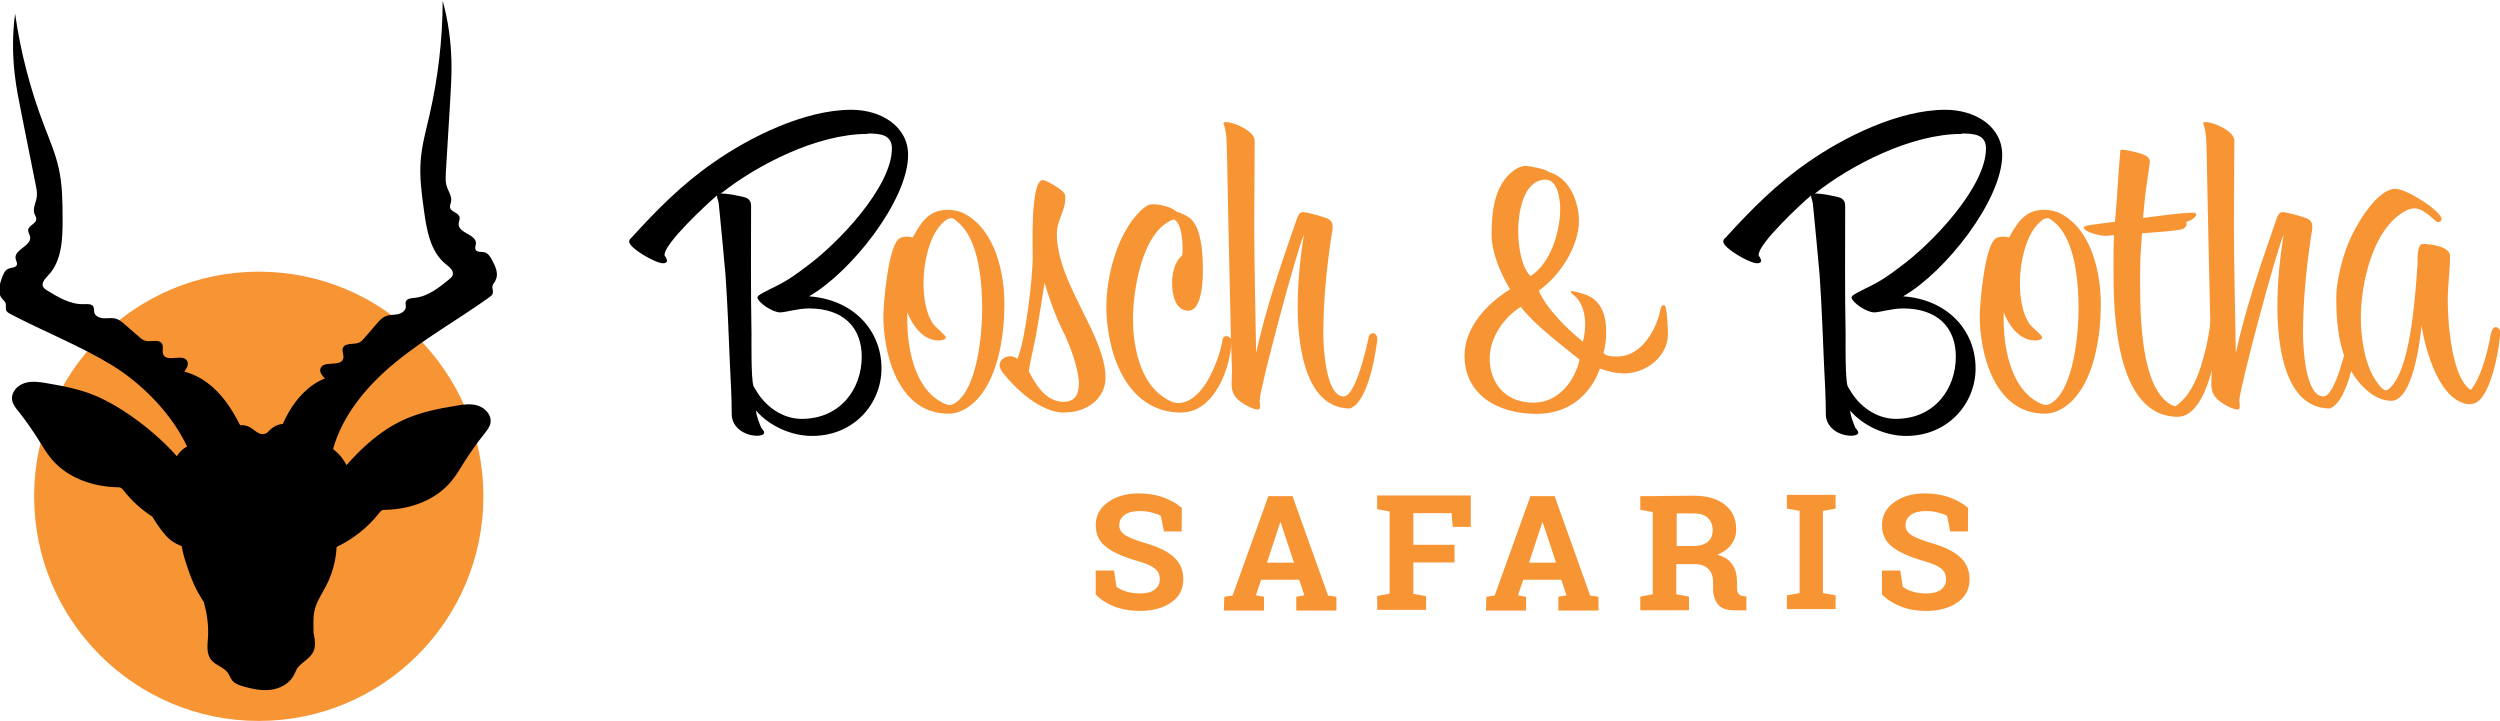 <?xml version="1.0" encoding="UTF-8"?>
<!-- Created with Inkscape (http://www.inkscape.org/) -->
<svg width="1303" height="376" version="1.1" viewBox="0 0 344.75 99.483" xmlns="http://www.w3.org/2000/svg">
 <defs>
  <clipPath id="clipPath16657-2">
   <path d="m297.75 100.66h35v20h-35z" stroke-width=".353"/>
  </clipPath>
  <clipPath id="clipPath17482-6">
   <path d="m297.75 100.66h35v20h-35z" stroke-width=".353"/>
  </clipPath>
  <clipPath id="clipPath17497-4">
   <path d="m297.75 100.66h35v20h-35z" stroke-width=".353"/>
  </clipPath>
  <clipPath id="clipPath16867-0">
   <path d="m297.75 100.66h35v20h-35z" stroke-width=".353"/>
  </clipPath>
  <clipPath id="clipPath17437-5">
   <path d="m297.75 100.66h35v20h-35z" stroke-width=".353"/>
  </clipPath>
  <clipPath id="clipPath17512-4">
   <path d="m297.75 100.66h35v20h-35z" stroke-width=".353"/>
  </clipPath>
  <clipPath id="clipPath17452-5">
   <path d="m297.75 100.66h35v20h-35z" stroke-width=".353"/>
  </clipPath>
  <clipPath id="clipPath16837-1">
   <path d="m297.75 100.66h35v20h-35z" stroke-width=".353"/>
  </clipPath>
  <clipPath id="clipPath17467-2">
   <path d="m297.75 100.66h35v20h-35z" stroke-width=".353"/>
  </clipPath>
  <clipPath id="clipPath17677-9">
   <path d="m297.75 100.66h35v20h-35z" stroke-width=".353"/>
  </clipPath>
  <clipPath id="clipPath17542-2">
   <path d="m297.75 100.66h35v20h-35z" stroke-width=".353"/>
  </clipPath>
  <clipPath id="clipPath17617-0">
   <path d="m297.75 100.66h35v20h-35z" stroke-width=".353"/>
  </clipPath>
  <clipPath id="clipPath17527-2">
   <path d="m297.75 100.66h35v20h-35z" stroke-width=".353"/>
  </clipPath>
  <clipPath id="clipPath17602-8">
   <path d="m297.75 100.66h35v20h-35z" stroke-width=".353"/>
  </clipPath>
  <clipPath id="clipPath17632-4">
   <path d="m297.75 100.66h35v20h-35z" stroke-width=".353"/>
  </clipPath>
  <clipPath id="clipPath17557-0">
   <path d="m297.75 100.66h35v20h-35z" stroke-width=".353"/>
  </clipPath>
  <clipPath id="clipPath17662-9">
   <path d="m297.75 100.66h35v20h-35z" stroke-width=".353"/>
  </clipPath>
  <clipPath id="clipPath17647-1">
   <path d="m297.75 100.66h35v20h-35z" stroke-width=".353"/>
  </clipPath>
  <clipPath id="clipPath17572-5">
   <path d="m297.75 100.66h35v20h-35z" stroke-width=".353"/>
  </clipPath>
  <clipPath id="clipPath17587-1">
   <path d="m297.75 100.66h35v20h-35z" stroke-width=".353"/>
  </clipPath>
 </defs>
 <g transform="translate(980.88 404.96)">
  <g transform="matrix(1.082 0 0 1.082 -407.52 -281.35)">
   <path transform="matrix(26.51 0 0 26.51 -8959.8 -3093.6)" d="m322.16 113.03c-0.243 0-0.532 0.149-0.707 0.288 0.013-6e-3 0.115 0.013 0.128 0.021 0.015 0.01 0.019 0.021 0.019 0.037 0 0.205-2e-3 0.406 2e-3 0.611 0 0.048-2e-3 0.215 9e-3 0.253 2e-3 8e-3 9e-3 0.015 0.013 0.023 0.041 0.072 0.123 0.137 0.219 0.137 0.187 0 0.289-0.145 0.289-0.299 0-0.143-0.091-0.232-0.254-0.232-0.054 0-0.111 0.019-0.139 0.019-0.033 0-0.102-0.043-0.109-0.072l5e-3 -8e-3c0.021-0.017 0.091-0.047 0.119-0.064 0.037-0.021 0.072-0.046 0.106-0.072 0.156-0.112 0.417-0.387 0.417-0.572 0-0.066-0.054-0.072-0.117-0.072m-0.28 0.783c0.21 0.015 0.347 0.162 0.347 0.346 0 0.17-0.132 0.325-0.334 0.325-0.102 0-0.208-0.05-0.269-0.122 2e-3 0.027 0.013 0.054 0.024 0.081 4e-3 6e-3 0.015 0.017 0.015 0.025 0 0.012-0.022 0.015-0.033 0.015-0.065 0-0.123-0.043-0.123-0.103 0-0.083-5e-3 -0.164-9e-3 -0.247-6e-3 -0.141-0.011-0.282-0.021-0.424-9e-3 -0.098-0.018-0.199-0.028-0.298l-5e-3 -0.048c-2e-3 -0.012-8e-3 -0.023-8e-3 -0.035-0.05 0.042-0.254 0.232-0.252 0.286v2e-3l2e-3 4e-3 2e-3 2e-3c2e-3 4e-3 8e-3 0.015 8e-3 0.019 0 0.01-0.011 0.013-0.019 0.013-0.037 0-0.163-0.073-0.163-0.104 0-8e-3 4e-3 -0.013 0.011-0.019 0.12-0.132 0.243-0.257 0.395-0.362 0.171-0.12 0.436-0.253 0.662-0.253 0.145 0 0.273 0.081 0.273 0.217 0 0.217-0.273 0.563-0.475 0.679" clip-path="url(#clipPath16657-2)"/>
   <g fill="#f79434">
    <path transform="matrix(26.51 0 0 26.51 -8959.8 -3093.6)" d="m322.59 113.45c-6e-3 -4e-3 -0.017-0.015-0.026-0.015-0.013 0-0.024 6e-3 -0.033 0.014-0.076 0.06-0.102 0.208-0.102 0.296 0 0.066 9e-3 0.145 0.048 0.201 0.011 0.014 0.059 0.052 0.059 0.062 0 0.013-0.024 0.015-0.035 0.015-0.078 0-0.128-0.079-0.15-0.135v0.023c-2e-3 0.131 0.028 0.338 0.167 0.41 0.011 6e-3 0.024 0.012 0.037 0.012 0.011 0 0.021-6e-3 0.03-0.012 0.104-0.072 0.126-0.335 0.126-0.445 0-0.118-0.011-0.34-0.121-0.425m0.106 0.845c-0.035 0.041-0.087 0.079-0.147 0.079-0.247 0-0.313-0.298-0.313-0.468 0-0.062 0.024-0.344 0.078-0.375 0.013-8e-3 0.026-8e-3 0.039-8e-3 8e-3 0 0.015 2e-3 0.024 4e-3 0.037-0.066 0.074-0.133 0.167-0.133 0.028 0 0.059 6e-3 0.083 0.019 0.15 0.081 0.191 0.29 0.191 0.435 0 0.139-0.026 0.334-0.122 0.447" clip-path="url(#clipPath17482-6)"/>
    <path transform="matrix(26.51 0 0 26.51 -8959.8 -3093.6)" d="m323.1 113.98c-0.037-0.075-0.065-0.155-0.089-0.234-0.013 0.083-0.026 0.168-0.041 0.251-0.011 0.058-0.026 0.116-0.035 0.174 0.03 0.058 0.08 0.147 0.167 0.147 0.059 0 0.074-0.042 0.074-0.087 0-0.07-0.043-0.186-0.076-0.252m7e-3 0.391c-0.115 0-0.232-0.112-0.293-0.187-0.011-0.014-0.019-0.027-0.019-0.043 0-0.023 0.024-0.041 0.05-0.041 0.013 0 0.026 4e-3 0.035 0.013 0.039-0.085 0.074-0.392 0.074-0.489 0-0.048-0.011-0.371 0.048-0.371 0.019 0 0.096 0.047 0.104 0.064 5e-3 8e-3 5e-3 0.015 5e-3 0.023 0 0.058-0.041 0.11-0.041 0.17 0 0.24 0.234 0.487 0.234 0.694 0 0.098-0.089 0.166-0.195 0.166" clip-path="url(#clipPath17497-4)"/>
    <path transform="matrix(26.51 0 0 26.51 -8959.8 -3093.6)" d="m323.67 114.37c-0.278 0-0.362-0.311-0.362-0.509 0-0.147 0.052-0.352 0.165-0.462 0.015-0.013 0.033-0.031 0.056-0.031 0.035 0 0.091 0.012 0.115 0.035 0.019 6e-3 0.039 0.015 0.056 0.025 0.067 0.038 0.072 0.186 0.072 0.249 0 0.041 0 0.203-0.07 0.203-0.067 0-0.078-0.089-0.078-0.133 0-0.041 0.011-0.103 0.048-0.132l2e-3 -0.012c2e-3 -0.037 0-0.143-0.041-0.162h-2e-3c-0.154 0.056-0.195 0.348-0.195 0.479 0 0.114 0.026 0.269 0.119 0.354 0.022 0.019 0.065 0.05 0.096 0.05 0.123 0 0.193-0.199 0.212-0.284 2e-3 -0.01 2e-3 -0.038 0.02-0.038 0.013 0 0.026 0.01 0.026 0.021 0 0.116-0.076 0.346-0.239 0.346" clip-path="url(#clipPath16867-0)"/>
    <path transform="matrix(26.51 0 0 26.51 -8959.8 -3093.6)" d="m324.48 114.35c-0.228 0-0.252-0.337-0.252-0.487 0-0.116 0.011-0.234 0.03-0.348-0.033 0.068-0.213 0.74-0.213 0.797 0 0.01 8e-3 0.043-7e-3 0.043-0.021 0-0.054-0.017-0.072-0.029-0.074-0.047-0.052-0.089-0.054-0.167l-5e-3 -0.145-0.013-0.588-6e-3 -0.304c-2e-3 -0.05 0-0.097-0.017-0.143-2e-3 -4e-3 8e-3 -6e-3 0.011-6e-3 0.041 0 0.139 0.044 0.139 0.089 0 0.134-2e-3 0.267-2e-3 0.4 0 0.207 6e-3 0.414 9e-3 0.621 0.048-0.219 0.123-0.435 0.197-0.648 5e-3 -0.012 0.011-0.029 0.028-0.029 0.02 0 0.104 0.023 0.122 0.033 0.015 8e-3 0.021 0.021 0.021 0.037 0 0.019-6e-3 0.039-8e-3 0.058-0.022 0.149-0.037 0.306-0.037 0.456 0 0.052 9e-3 0.302 0.098 0.302 0.059 0 0.113-0.25 0.119-0.279 2e-3 -0.012 7e-3 -0.025 0.022-0.025 0.015 0 0.021 0.017 0.021 0.029 0 0-0.032 0.298-0.132 0.333" clip-path="url(#clipPath17437-5)"/>
    <path transform="matrix(26.51 0 0 26.51 -8959.8 -3093.6)" d="m325.42 113.25c-0.113 0-0.132 0.174-0.132 0.244 0 0.064 0.011 0.17 0.059 0.22 0.1-0.064 0.143-0.22 0.143-0.323 0-0.037-9e-3 -0.141-0.07-0.141m-0.119 0.611c-0.087 0.054-0.15 0.153-0.15 0.248 0 0.116 0.072 0.213 0.211 0.213 0.123 0 0.2-0.11 0.221-0.207-0.087-0.07-0.217-0.168-0.282-0.253m0.495 0.319c-0.039 0-0.08-0.01-0.115-0.023-0.045 0.126-0.15 0.218-0.304 0.218-0.195 0-0.347-0.098-0.347-0.28 0-0.131 0.102-0.247 0.219-0.319-0.045-0.073-0.089-0.178-0.089-0.263 0-0.102 0.011-0.24 0.108-0.309 0.013-0.01 0.035-0.021 0.054-0.021 0.022 0 0.1 0.015 0.113 0.029 0.104 0.029 0.145 0.149 0.145 0.236 0 0.118-0.089 0.263-0.193 0.334 0.035 0.085 0.137 0.186 0.212 0.246 7e-3 -0.027 0.011-0.056 0.011-0.085 0-0.042-0.011-0.093-0.041-0.126-4e-3 -6e-3 -0.024-0.019-0.028-0.027v-4e-3l2e-3 -2e-3c6e-3 0 0.039 8e-3 0.045 0.01 0.102 0.025 0.123 0.107 0.123 0.189 0 0.033-4e-3 0.068-0.013 0.099 0.011 0.017 0.048 0.017 0.067 0.017 0.111 0 0.176-0.116 0.2-0.197 4e-3 -0.013 6e-3 -0.033 0.013-0.046l8e-3 -4e-3c2e-3 0 5e-3 2e-3 7e-3 2e-3 0.011 0.012 0.015 0.118 0.015 0.137 0 0.104-0.1 0.19-0.215 0.19" clip-path="url(#clipPath17512-4)"/>
   </g>
   <path transform="matrix(26.51 0 0 26.51 -8959.8 -3093.6)" d="m327.42 113.03c-0.243 0-0.532 0.149-0.707 0.288 0.013-6e-3 0.115 0.013 0.128 0.021 0.015 0.01 0.019 0.021 0.019 0.037 0 0.205-2e-3 0.406 2e-3 0.611 0 0.048-2e-3 0.215 9e-3 0.253 2e-3 8e-3 9e-3 0.015 0.013 0.023 0.041 0.072 0.123 0.137 0.219 0.137 0.187 0 0.289-0.145 0.289-0.299 0-0.143-0.091-0.232-0.254-0.232-0.054 0-0.111 0.019-0.139 0.019-0.033 0-0.102-0.043-0.109-0.072l5e-3 -8e-3c0.021-0.017 0.091-0.047 0.119-0.064 0.037-0.021 0.072-0.046 0.106-0.072 0.156-0.112 0.417-0.387 0.417-0.572 0-0.066-0.054-0.072-0.117-0.072m-0.28 0.783c0.21 0.015 0.347 0.162 0.347 0.346 0 0.17-0.133 0.325-0.334 0.325-0.102 0-0.208-0.05-0.269-0.122 2e-3 0.027 0.013 0.054 0.024 0.081 4e-3 6e-3 0.015 0.017 0.015 0.025 0 0.012-0.022 0.015-0.033 0.015-0.065 0-0.123-0.043-0.123-0.103 0-0.083-5e-3 -0.164-9e-3 -0.247-6e-3 -0.141-0.011-0.282-0.021-0.424-9e-3 -0.098-0.018-0.199-0.028-0.298l-5e-3 -0.048c-2e-3 -0.012-8e-3 -0.023-8e-3 -0.035-0.05 0.042-0.254 0.232-0.252 0.286v2e-3l2e-3 4e-3 2e-3 2e-3c2e-3 4e-3 8e-3 0.015 8e-3 0.019 0 0.01-0.011 0.013-0.019 0.013-0.037 0-0.163-0.073-0.163-0.104 0-8e-3 4e-3 -0.013 0.011-0.019 0.12-0.132 0.243-0.257 0.395-0.362 0.171-0.12 0.436-0.253 0.662-0.253 0.145 0 0.273 0.081 0.273 0.217 0 0.217-0.273 0.563-0.475 0.679" clip-path="url(#clipPath17452-5)"/>
   <g fill="#f79434">
    <path transform="matrix(26.51 0 0 26.51 -8959.8 -3093.6)" d="m327.86 113.45c-6e-3 -4e-3 -0.017-0.015-0.026-0.015-0.013 0-0.024 6e-3 -0.032 0.014-0.076 0.06-0.102 0.208-0.102 0.296 0 0.066 9e-3 0.145 0.048 0.201 0.011 0.014 0.059 0.052 0.059 0.062 0 0.013-0.024 0.015-0.035 0.015-0.078 0-0.128-0.079-0.15-0.135v0.023c-2e-3 0.131 0.028 0.338 0.167 0.41 0.011 6e-3 0.024 0.012 0.037 0.012 0.011 0 0.021-6e-3 0.03-0.012 0.104-0.072 0.126-0.335 0.126-0.445 0-0.118-0.011-0.34-0.121-0.425m0.106 0.845c-0.035 0.041-0.087 0.079-0.147 0.079-0.247 0-0.313-0.298-0.313-0.468 0-0.062 0.024-0.344 0.078-0.375 0.013-8e-3 0.026-8e-3 0.039-8e-3 8e-3 0 0.015 2e-3 0.024 4e-3 0.037-0.066 0.074-0.133 0.167-0.133 0.028 0 0.059 6e-3 0.083 0.019 0.15 0.081 0.191 0.29 0.191 0.435 0 0.139-0.026 0.334-0.122 0.447" clip-path="url(#clipPath16837-1)"/>
    <path transform="matrix(26.51 0 0 26.51 -8959.8 -3093.6)" d="m328.46 114.39c-0.304 0-0.31-0.514-0.31-0.704 0-0.056 0-0.114 2e-3 -0.17-0.015 2e-3 -0.026 4e-3 -0.041 4e-3 -0.022 0-0.104-0.017-0.104-0.041 0-6e-3 0.033-0.012 0.039-0.012l0.111-0.015c8e-3 -0.085 0.013-0.17 0.019-0.255 2e-3 -0.029 5e-3 -0.06 7e-3 -0.089 0-2e-3 8e-3 -2e-3 8e-3 -2e-3 9e-3 0 0.02 2e-3 0.03 4e-3 0.093 0.018 0.102 0.033 0.104 0.054-2e-3 0.013-0.018 0.129-0.02 0.141-6e-3 0.043-8e-3 0.085-0.013 0.129 0.065-8e-3 0.176-0.025 0.241-0.025 4e-3 0 0.015 2e-3 0.015 8e-3 0 0.017-0.035 0.033-0.05 0.037 2e-3 2e-3 4e-3 6e-3 4e-3 8e-3 0 0.01-6e-3 0.017-0.015 0.023-0.019 0.012-0.163 0.019-0.2 0.023-4e-3 0.058-9e-3 0.118-9e-3 0.176 0 0.164-8e-3 0.532 0.133 0.638 0.011 8e-3 0.024 0.015 0.037 0.017 0.065-0.044 0.1-0.123 0.122-0.191 0.019-0.062 0.035-0.126 0.043-0.189 2e-3 -0.01 2e-3 -0.041 0.019-0.041 0.019 0 0.024 7e-3 0.024 0.023 0 0.099-0.05 0.449-0.198 0.449" clip-path="url(#clipPath17467-2)"/>
    <path transform="matrix(26.51 0 0 26.51 -8959.8 -3093.6)" d="m329.19 114.35c-0.228 0-0.252-0.337-0.252-0.487 0-0.116 0.011-0.234 0.03-0.348-0.033 0.068-0.213 0.74-0.213 0.797 0 0.01 8e-3 0.043-7e-3 0.043-0.021 0-0.054-0.017-0.072-0.029-0.074-0.047-0.052-0.089-0.054-0.167l-5e-3 -0.145-0.013-0.588-6e-3 -0.304c-2e-3 -0.05 0-0.097-0.017-0.143-2e-3 -4e-3 8e-3 -6e-3 0.011-6e-3 0.041 0 0.139 0.044 0.139 0.089 0 0.134-2e-3 0.267-2e-3 0.4 0 0.207 6e-3 0.414 9e-3 0.621 0.048-0.219 0.123-0.435 0.197-0.648 5e-3 -0.012 0.011-0.029 0.028-0.029 0.02 0 0.104 0.023 0.122 0.033 0.015 8e-3 0.021 0.021 0.021 0.037 0 0.019-6e-3 0.039-8e-3 0.058-0.022 0.149-0.037 0.306-0.037 0.456 0 0.052 9e-3 0.302 0.098 0.302 0.059 0 0.113-0.25 0.119-0.279 2e-3 -0.012 7e-3 -0.025 0.022-0.025 0.015 0 0.021 0.017 0.021 0.029 0 0-0.032 0.298-0.132 0.333" clip-path="url(#clipPath17677-9)"/>
    <path transform="matrix(26.51 0 0 26.51 -8959.8 -3093.6)" d="m329.87 114.33c-0.154 0-0.223-0.273-0.239-0.379-6e-3 0.066-0.041 0.362-0.145 0.362-0.043 0-0.085-0.021-0.115-0.048-0.132-0.112-0.15-0.296-0.15-0.449 0-0.037 6e-3 -0.073 0.013-0.108 0.017-0.089 0.048-0.174 0.096-0.253 0.03-0.05 0.104-0.161 0.176-0.161 0.054 0 0.221 0.108 0.221 0.145 0 0.01-6e-3 0.015-0.017 0.015-0.015 0-0.061-0.066-0.115-0.066-0.015 0-0.03 6e-3 -0.043 0.013-0.161 0.089-0.213 0.359-0.213 0.514 0 0.089 0.017 0.211 0.065 0.29 6e-3 0.012 0.039 0.058 0.054 0.058 0.013 0 0.031-0.021 0.037-0.029 0.087-0.114 0.106-0.433 0.117-0.58 0-0.01-4e-3 -0.095 0.024-0.095 0.039 0 0.132 0.012 0.132 0.058 0 0.07-0.011 0.141-0.011 0.213 0 0.098 0.017 0.373 0.111 0.431 0.05-0.064 0.074-0.164 0.091-0.24 2e-3 -0.013 7e-3 -0.062 0.028-0.062 0.013 0 0.022 0.012 0.022 0.023 0 0.062-0.046 0.346-0.139 0.346" clip-path="url(#clipPath17542-2)"/>
   </g>
   <g transform="translate(0 -16.933)" fill="#f79434">
    <path transform="matrix(26.51 0 0 26.51 -8959.8 -3093.6)" d="m323.67 115.58h-0.085l-0.015-0.075c-0.01-6e-3 -0.024-0.011-0.043-0.016-0.019-5e-3 -0.039-7e-3 -0.06-7e-3 -0.031 0-0.055 6e-3 -0.072 0.019-0.017 0.013-0.025 0.029-0.025 0.049 0 0.019 9e-3 0.034 0.026 0.046 0.018 0.012 0.048 0.024 0.092 0.038 0.062 0.017 0.11 0.039 0.142 0.067 0.032 0.028 0.048 0.064 0.048 0.109 0 0.047-0.019 0.084-0.058 0.111-0.038 0.027-0.089 0.041-0.151 0.041-0.045 0-0.085-7e-3 -0.122-0.021-0.036-0.014-0.066-0.033-0.09-0.058v-0.115h0.088l0.012 0.078c0.012 9e-3 0.027 0.017 0.047 0.023 0.02 6e-3 0.041 9e-3 0.066 9e-3 0.031 0 0.055-6e-3 0.071-0.019 0.016-0.012 0.024-0.029 0.024-0.049 0-0.021-7e-3 -0.038-0.023-0.051-0.015-0.013-0.042-0.025-0.081-0.036-0.067-0.019-0.118-0.041-0.152-0.067-0.035-0.026-0.052-0.061-0.052-0.107 0-0.044 0.019-0.081 0.058-0.109 0.039-0.028 0.088-0.043 0.147-0.043 0.043 0 0.083 6e-3 0.119 0.019 0.036 0.013 0.066 0.03 0.09 0.051z" clip-path="url(#clipPath17617-0)"/>
    <path transform="matrix(26.51 0 0 26.51 -8959.8 -3093.6)" d="m324.08 115.73h0.13l-0.064-0.194h-2e-3zm-0.205 0.164 0.04-6e-3 0.172-0.478h0.116l0.171 0.478 0.04 6e-3v0.066h-0.193v-0.066l0.039-7e-3 -0.025-0.075h-0.183l-0.025 0.075 0.039 7e-3v0.066h-0.193z" clip-path="url(#clipPath17527-2)"/>
    <path transform="matrix(26.51 0 0 26.51 -8959.8 -3093.6)" d="m324.61 115.89 0.06-0.011v-0.395l-0.06-0.011v-0.066h0.45v0.151h-0.087l-5e-3 -0.066h-0.184v0.152h0.198v0.085h-0.198v0.151l0.061 0.011v0.066h-0.234z" clip-path="url(#clipPath17602-8)"/>
    <path transform="matrix(26.51 0 0 26.51 -8959.8 -3093.6)" d="m325.34 115.73h0.13l-0.064-0.194h-2e-3zm-0.205 0.164 0.04-6e-3 0.172-0.478h0.116l0.171 0.478 0.04 6e-3v0.066h-0.193v-0.066l0.039-7e-3 -0.025-0.075h-0.183l-0.025 0.075 0.039 7e-3v0.066h-0.193z" clip-path="url(#clipPath17632-4)"/>
    <path transform="matrix(26.51 0 0 26.51 -8959.8 -3093.6)" d="m326.05 115.65h0.078c0.032 0 0.055-7e-3 0.071-0.02 0.016-0.013 0.024-0.032 0.024-0.056 0-0.025-8e-3 -0.044-0.023-0.059-0.016-0.015-0.039-0.022-0.07-0.022h-0.08zm0.08-0.242c0.064 0 0.115 0.014 0.151 0.043 0.037 0.029 0.055 0.068 0.055 0.119 0 0.028-8e-3 0.051-0.023 0.072-0.015 0.021-0.038 0.037-0.067 0.05 0.034 0.01 0.058 0.025 0.072 0.048 0.015 0.022 0.022 0.05 0.022 0.083v0.028c0 0.012 2e-3 0.021 7e-3 0.028 5e-3 7e-3 0.013 0.011 0.024 0.012l0.014 2e-3v0.066h-0.059c-0.037 0-0.063-0.01-0.078-0.029-0.015-0.019-0.023-0.044-0.023-0.075v-0.031c0-0.027-7e-3 -0.048-0.022-0.063-0.015-0.015-0.035-0.023-0.062-0.024h-0.093v0.145l0.061 0.011v0.066h-0.234v-0.066l0.06-0.011v-0.395l-0.06-0.011v-0.066h0.06z" clip-path="url(#clipPath17557-0)"/>
    <path transform="matrix(26.51 0 0 26.51 -8959.8 -3093.6)" d="m326.58 115.47v-0.066h0.234v0.066l-0.061 0.011v0.395l0.061 0.011v0.066h-0.234v-0.066l0.061-0.011v-0.395z" clip-path="url(#clipPath17662-9)"/>
    <path transform="matrix(26.51 0 0 26.51 -8959.8 -3093.6)" d="m327.45 115.58h-0.085l-0.015-0.075c-0.01-6e-3 -0.024-0.011-0.043-0.016-0.019-5e-3 -0.039-7e-3 -0.06-7e-3 -0.031 0-0.055 6e-3 -0.072 0.019-0.017 0.013-0.025 0.029-0.025 0.049 0 0.019 9e-3 0.034 0.026 0.046 0.018 0.012 0.048 0.024 0.092 0.038 0.062 0.017 0.11 0.039 0.142 0.067 0.032 0.028 0.048 0.064 0.048 0.109 0 0.047-0.019 0.084-0.058 0.111-0.038 0.027-0.089 0.041-0.151 0.041-0.045 0-0.085-7e-3 -0.121-0.021-0.036-0.014-0.066-0.033-0.091-0.058v-0.115h0.088l0.012 0.078c0.012 9e-3 0.027 0.017 0.047 0.023 0.02 6e-3 0.041 9e-3 0.066 9e-3 0.031 0 0.055-6e-3 0.071-0.019 0.016-0.012 0.024-0.029 0.024-0.049 0-0.021-7e-3 -0.038-0.023-0.051-0.015-0.013-0.042-0.025-0.081-0.036-0.067-0.019-0.118-0.041-0.152-0.067-0.035-0.026-0.052-0.061-0.052-0.107 0-0.044 0.019-0.081 0.058-0.109 0.039-0.028 0.088-0.043 0.147-0.043 0.043 0 0.083 6e-3 0.119 0.019 0.036 0.013 0.066 0.03 0.09 0.051z" clip-path="url(#clipPath17647-1)"/>
   </g>
  </g>
  <g transform="translate(-444.25 -295.39)">
   <path transform="matrix(17.701 0 0 17.701 -6262.8 -2000.1)" d="m327.26 110.67c0 0.967-0.784 1.75-1.75 1.75-0.966 0-1.75-0.784-1.75-1.75s0.784-1.75 1.75-1.75c0.967 0 1.75 0.784 1.75 1.75" clip-path="url(#clipPath17572-5)" fill="#f79434"/>
   <path transform="matrix(17.701 0 0 17.701 -6262.8 -2000.1)" d="m325.54 110.38h7.1e-4c-1e-3 2e-3 -2e-3 4e-3 -4e-3 6e-3zm1.813-1.391c0.029-0.048 2e-3 -0.109-0.025-0.159-0.014-0.026-0.031-0.054-0.059-0.061-0.025-6e-3 -0.059 2e-3 -0.07-0.021-7e-3 -0.015 2e-3 -0.031 3e-3 -0.047 5e-3 -0.072-0.137-0.08-0.135-0.152 7.1e-4 -0.019 0.012-0.037 7e-3 -0.055-9e-3 -0.035-0.068-0.039-0.074-0.075-2e-3 -0.014 5e-3 -0.028 8e-3 -0.042 0.01-0.044-0.024-0.086-0.036-0.13-8e-3 -0.03-6e-3 -0.061-5e-3 -0.092 0.011-0.187 0.023-0.373 0.034-0.56 6e-3 -0.106 0.013-0.212 0.01-0.318-4e-3 -0.158-0.026-0.315-0.068-0.467-1e-3 0.3-0.036 0.599-0.103 0.891-0.026 0.115-0.059 0.23-0.068 0.348-0.011 0.131 7e-3 0.263 0.025 0.393 0.021 0.155 0.05 0.324 0.172 0.421 0.027 0.021 0.062 0.049 0.052 0.083-4e-3 0.014-0.016 0.024-0.027 0.033-0.08 0.066-0.167 0.135-0.27 0.145-0.027 2e-3 -0.061 6e-3 -0.069 0.031-4e-3 0.013 2e-3 0.027 7e-4 0.04-2e-3 0.031-0.034 0.051-0.065 0.057-0.031 6e-3 -0.063 3e-3 -0.092 0.015-0.029 0.012-0.051 0.036-0.071 0.06-0.031 0.036-0.062 0.072-0.093 0.108-0.012 0.014-0.025 0.029-0.042 0.037-0.043 0.019-0.11-1e-3 -0.127 0.042-0.011 0.027 0.011 0.058 2e-3 0.085-0.021 0.066-0.155 0.01-0.177 0.075-0.01 0.028 0.013 0.056 0.034 0.078-0.123 0.049-0.219 0.153-0.285 0.269-0.015 0.028-0.03 0.056-0.042 0.085-0.035 3e-3 -0.068 0.017-0.094 0.041-0.014 0.013-0.027 0.03-0.045 0.036-0.021 7e-3 -0.044-3.5e-4 -0.062-0.012-0.019-0.012-0.035-0.027-0.054-0.038-0.024-0.013-0.051-0.019-0.078-0.017-0.034-0.066-0.071-0.131-0.116-0.19-0.08-0.106-0.19-0.195-0.319-0.227 0.018-0.024 0.036-0.055 0.023-0.082-0.031-0.062-0.156 0.012-0.186-0.05-0.013-0.026 4e-3 -0.06-0.01-0.085-0.023-0.041-0.087-0.011-0.132-0.024-0.018-5e-3 -0.033-0.018-0.047-0.03-0.036-0.031-0.072-0.063-0.108-0.094-0.023-0.021-0.048-0.042-0.078-0.049-0.03-7e-3 -0.062-3.5e-4 -0.092-2e-3 -0.031-2e-3 -0.066-0.017-0.072-0.048-2e-3 -0.013 7.1e-4 -0.028-5e-3 -0.04-0.011-0.025-0.045-0.023-0.073-0.022-0.104 5e-3 -0.199-0.052-0.288-0.106-0.012-8e-3 -0.025-0.016-0.032-0.029-0.015-0.031 0.016-0.064 0.04-0.089 0.107-0.113 0.113-0.285 0.112-0.441-3.5e-4 -0.132-1e-3 -0.265-0.03-0.393-0.025-0.116-0.073-0.225-0.115-0.336-0.107-0.28-0.183-0.572-0.225-0.869-0.021 0.156-0.021 0.315-3e-3 0.472 0.012 0.105 0.033 0.21 0.054 0.314 0.037 0.183 0.074 0.367 0.11 0.55 6e-3 0.03 0.012 0.061 8e-3 0.091-6e-3 0.045-0.034 0.091-0.018 0.133 5e-3 0.013 0.015 0.026 0.014 0.041-1e-3 0.036-0.059 0.048-0.063 0.084-2e-3 0.019 0.012 0.035 0.015 0.054 0.012 0.071-0.127 0.099-0.113 0.17 3e-3 0.016 0.014 0.031 0.01 0.047-7e-3 0.024-0.042 0.021-0.066 0.031-0.027 0.011-0.04 0.042-0.05 0.069-0.019 0.053-0.037 0.117-2e-3 0.161 0.01 0.013 0.024 0.023 0.03 0.039 6e-3 0.018-3e-3 0.04 6e-3 0.058 6e-3 0.012 0.018 0.019 0.03 0.025 0.262 0.138 0.54 0.246 0.793 0.4 0.235 0.144 0.467 0.38 0.585 0.634-2e-3 1e-3 -5e-3 2e-3 -7e-3 3e-3 -0.031 0.017-0.055 0.043-0.073 0.072-0.163-0.186-0.42-0.381-0.633-0.471-0.121-0.051-0.251-0.076-0.38-0.098-0.058-0.01-0.119-0.019-0.175-3.5e-4 -0.056 0.018-0.105 0.073-0.095 0.132 5e-3 0.033 0.027 0.06 0.048 0.086 0.058 0.073 0.111 0.149 0.16 0.227 0.031 0.05 0.061 0.101 0.099 0.146 0.123 0.147 0.321 0.216 0.513 0.22 8e-3 0 0.016 0 0.024 3e-3 0.01 4e-3 0.017 0.013 0.024 0.022 0.063 0.08 0.139 0.149 0.224 0.204 0.023 0.039 0.048 0.076 0.076 0.112 0.02 0.025 0.041 0.05 0.066 0.07 0.026 0.021 0.057 0.036 0.088 0.048 4e-3 0.037 0.015 0.072 0.025 0.108 0.027 0.085 0.056 0.171 0.099 0.249 0.015 0.027 0.032 0.054 0.048 0.08 0.024 0.088 0.037 0.178 0.032 0.27-4e-3 0.061-0.014 0.128 0.023 0.177 0.035 0.045 0.101 0.058 0.133 0.105 0.011 0.016 0.017 0.036 0.029 0.052 0.021 0.03 0.059 0.043 0.095 0.053 0.067 0.019 0.137 0.033 0.206 0.025 0.069-8e-3 0.138-0.042 0.175-0.101 0.013-0.021 0.022-0.044 0.033-0.066 4e-3 -5e-3 8e-3 -9e-3 0.012-0.014 0.037-0.04 0.09-0.066 0.114-0.115 0.019-0.04 0.015-0.086 6e-3 -0.129-1e-3 -6e-3 -2e-3 -0.012-4e-3 -0.018 3.6e-4 -0.058-5e-3 -0.117 7e-3 -0.173 0.016-0.071 0.059-0.132 0.092-0.196 0.048-0.093 0.075-0.196 0.081-0.301 0.128-0.061 0.243-0.152 0.331-0.264 7e-3 -9e-3 0.014-0.018 0.024-0.022 7e-3 -3e-3 0.015-3e-3 0.024-3e-3 0.192-4e-3 0.389-0.073 0.512-0.22 0.038-0.045 0.068-0.096 0.099-0.146 0.049-0.078 0.103-0.154 0.161-0.227 0.021-0.026 0.043-0.054 0.048-0.086 9e-3 -0.059-0.04-0.113-0.096-0.132-0.056-0.019-0.117-0.01-0.175 3.5e-4 -0.129 0.021-0.26 0.047-0.38 0.098-0.185 0.078-0.338 0.213-0.471 0.364-0.022-0.043-0.053-0.082-0.09-0.113-5e-3 -4e-3 -0.01-8e-3 -0.015-0.012 0.076-0.271 0.269-0.498 0.488-0.677 0.229-0.188 0.489-0.333 0.73-0.506 0.011-8e-3 0.022-0.016 0.026-0.029 6e-3 -0.019-6e-3 -0.039-2e-3 -0.058 3e-3 -0.016 0.015-0.028 0.024-0.042" clip-path="url(#clipPath17587-1)"/>
  </g>
 </g>
</svg>
